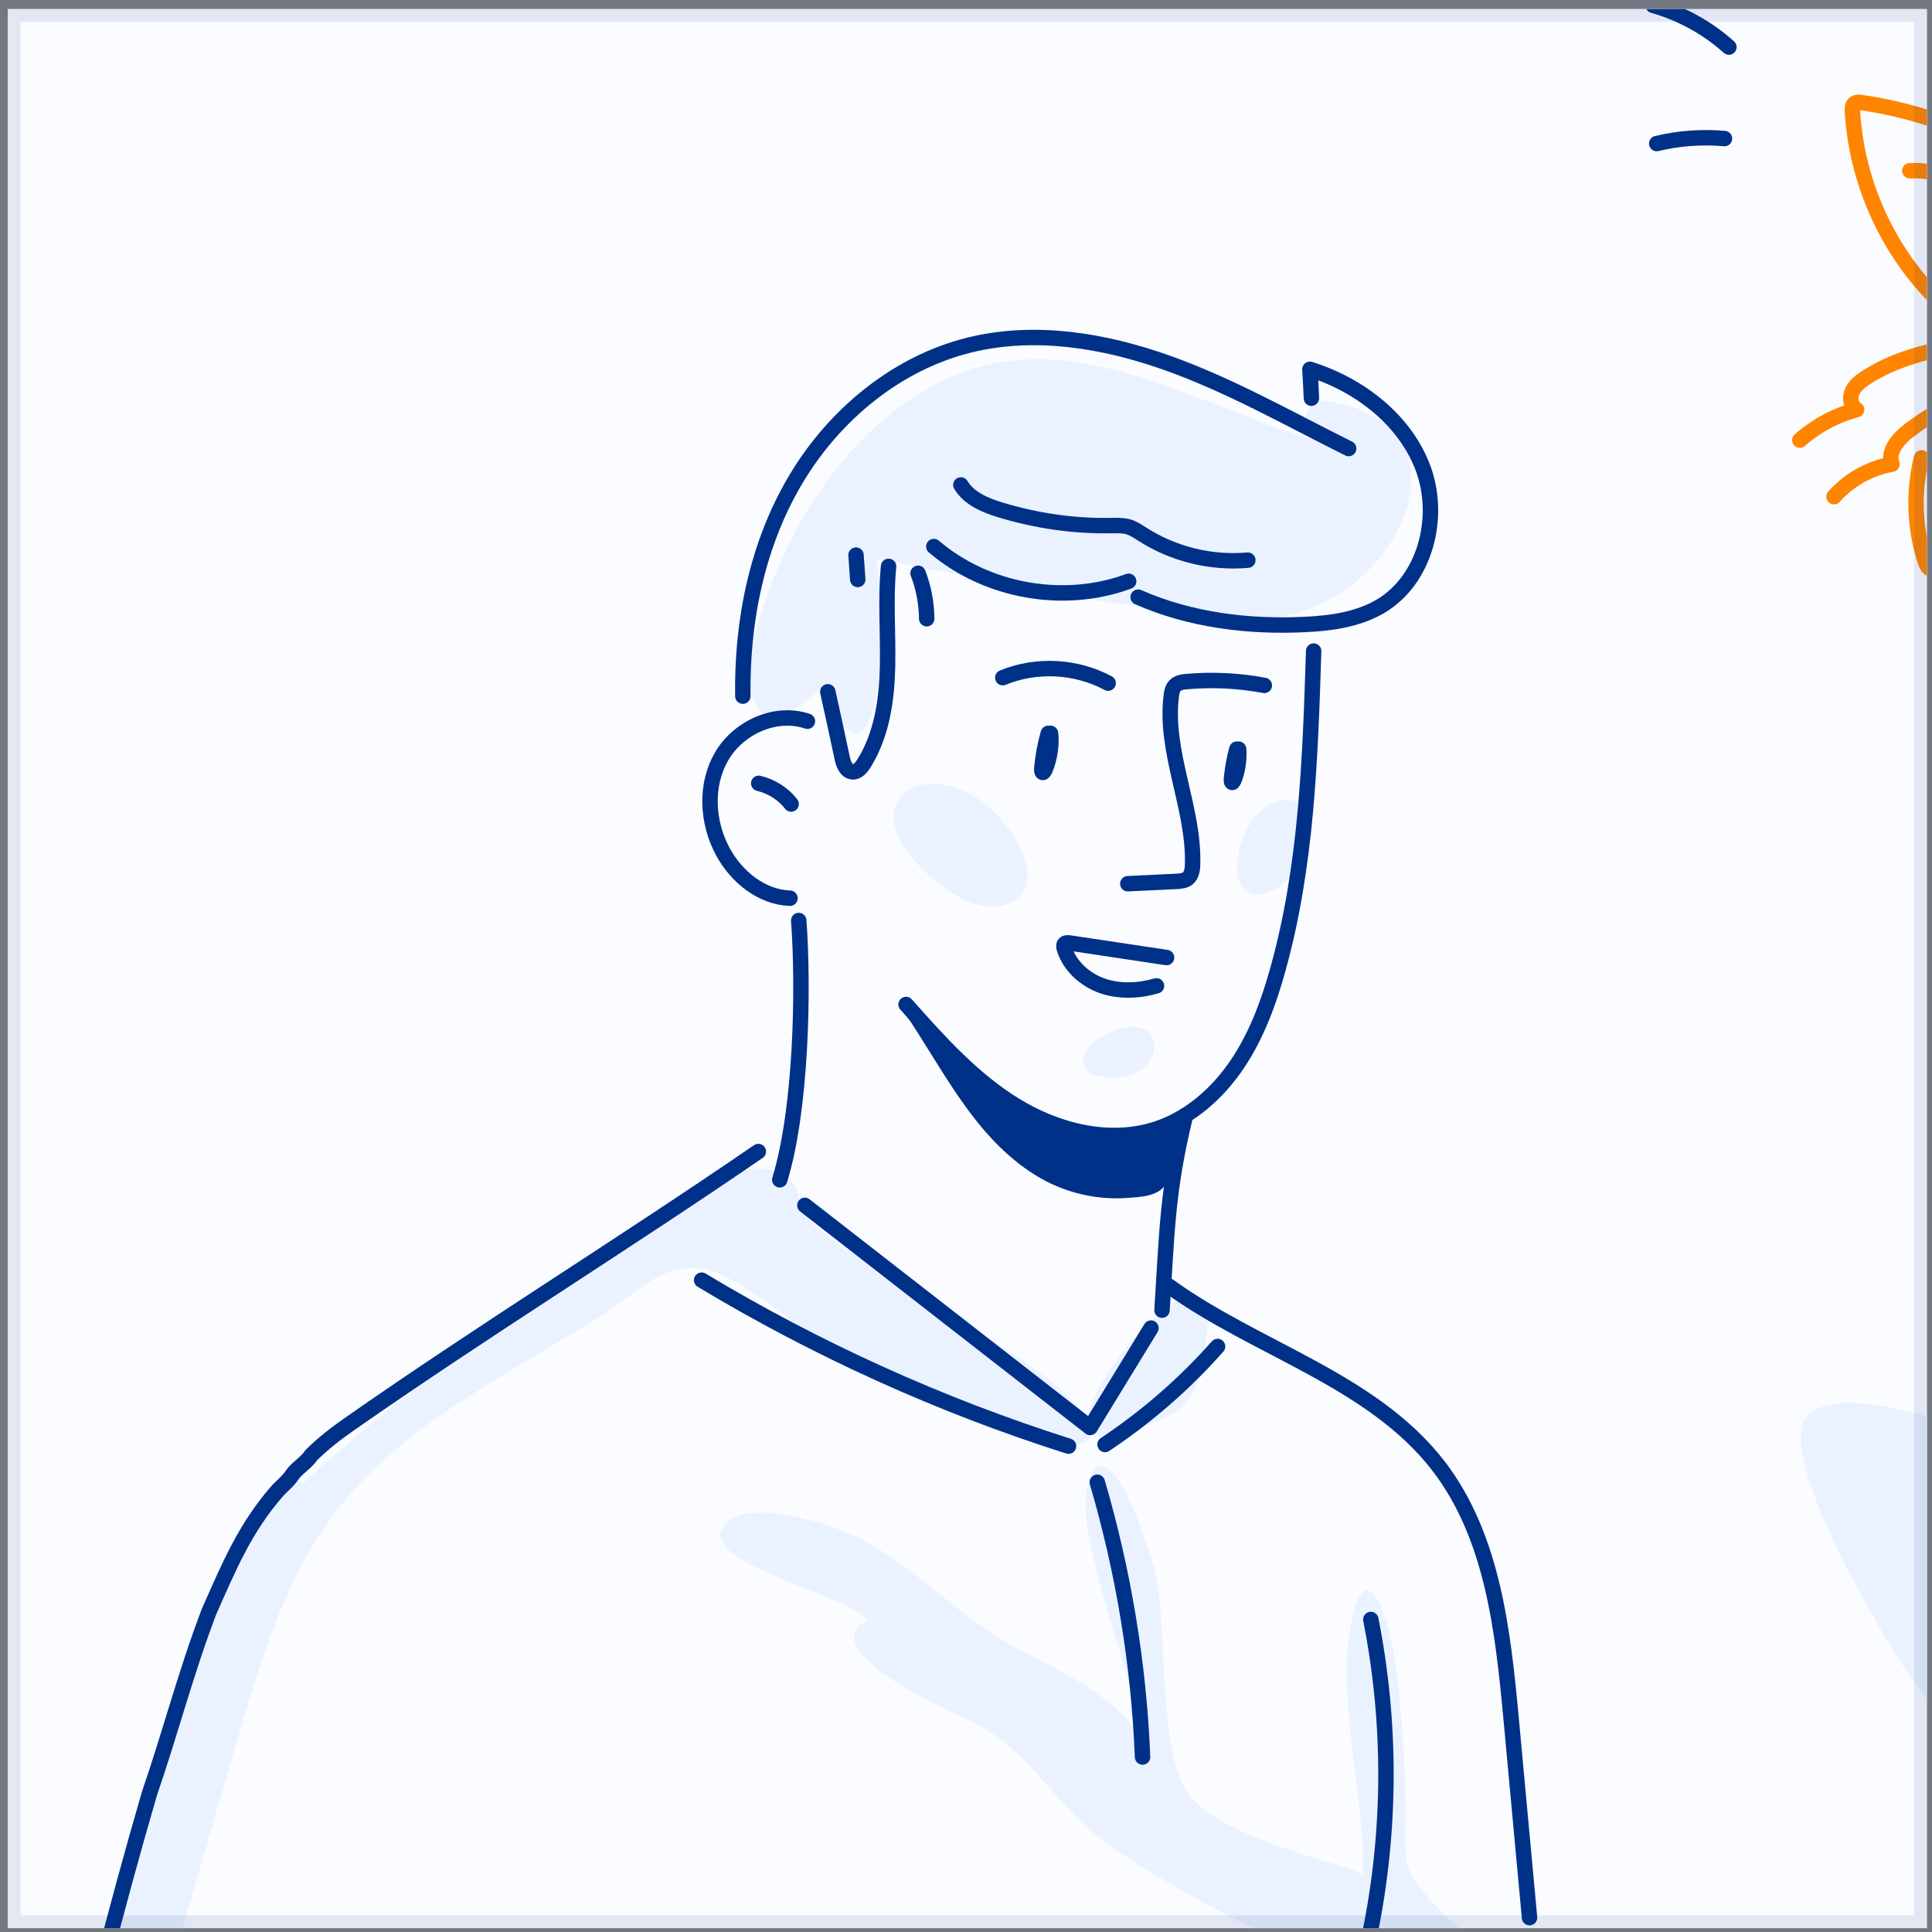 <svg width="200" height="200" viewBox="0 0 200 200" fill="none" xmlns="http://www.w3.org/2000/svg">
<rect x="0" y="0" width="200" height="200" fill="#808080" stroke="none"/>
<g clip-path="url(#clip0_3_17721)">
<path d="M0.806 0.94H199.47V199.604H0.806V0.94Z" fill="#FBFCFF"/>
<g clip-path="url(#clip1_3_17721)">
<path d="M518.98 -173.529L-152.128 -39.37L-51.51 463.961L619.599 329.803L518.98 -173.529Z" fill="#FBFCFF"/>
<path d="M94.714 89.139C102.807 98.316 110.918 92.693 103.295 84.469C97.207 77.87 88.366 81.94 94.714 89.139Z" fill="#EBF2FF"/>
<path d="M131.502 92.324C134.688 91.152 138.639 82.871 133.069 82.821C128.058 82.776 125.632 94.498 131.502 92.324Z" fill="#EBF2FF"/>
<path d="M115.957 106.504C111.734 107.721 110.127 111.788 115.688 111.56C120.489 111.368 120.95 105.064 115.957 106.504Z" fill="#EBF2FF"/>
<path d="M200.422 252.516C183.636 250.94 166.231 256.746 153.717 268.041C146.406 274.644 145.824 270.805 137.105 266.058C128.775 261.511 120.378 257.095 111.949 252.754C101.418 247.322 44.892 212.093 35.804 232.498C29.606 246.416 64.794 247.757 72.614 250.451C80.412 253.15 87.924 256.627 95.211 260.497C100.392 263.254 113.357 268.176 116.721 273.25C120.094 278.369 117.372 294.895 117.166 301.195C117.058 304.845 113.464 323.291 116.466 325.971C120.738 329.77 121.272 307.655 121.389 305.096C121.81 295.45 121.762 285.782 121.235 276.163C128.532 280.893 138.736 290.508 147.053 292.777C156.824 295.454 160.466 286.792 154.49 278.193C164.095 281.903 177.463 283.139 186.613 277.471C190.022 275.324 206.94 253.121 200.422 252.516Z" fill="#EBF2FF"/>
<path d="M215.152 152.328C210.396 150.533 191.012 141.776 186.998 146.719C183.749 150.719 194.964 169.578 197.563 173.269C213.493 195.931 232.519 158.906 215.152 152.328Z" fill="#EBF2FF"/>
<path d="M24.432 180.613C27.26 171.021 29.919 161.626 36.764 154.092C44.013 146.129 54.12 141.526 62.961 135.711C66.885 133.112 68.536 130.898 72.652 131.354C76.719 131.798 84.566 139.279 88.471 141.36C91.334 142.881 114.128 153.795 112.863 147.813C113.896 149.84 117.551 147.993 119.149 147.371C124.12 145.47 124.03 143.045 124.657 139.895C127.566 125.123 111.772 143.053 112.693 147.312C109.987 141.921 97.898 136.381 93.089 132.922C90.181 130.828 86.186 128.765 83.636 126.134C82.2 124.653 83.265 122.998 81.194 121.714C74.353 117.521 60.76 132.033 54.022 136.149C45.445 141.423 38.895 146.71 31.534 153.416C31.396 153.537 29.217 152.53 28.125 153.702C25.306 156.708 23.606 162.748 22.012 166.417C14.53 183.569 10.789 200.928 9.167 218.654C7.466 237.489 1.16 256.221 -0.756 275.262C-1.719 284.993 -3.429 294.361 -5.188 303.949C-7.686 317.523 -1.538 307.895 0.082 300.755C4.397 281.839 4.475 262.096 8.177 243.023C12.33 221.907 18.363 201.228 24.432 180.613ZM76.518 126.487C76.518 126.487 76.545 126.505 76.572 126.523C76.549 126.527 76.527 126.532 76.518 126.487Z" fill="#EBF2FF"/>
<path d="M137.371 41.505C134.946 41.129 134.44 44.418 136.091 45.577C120.455 40.792 106.846 30.671 91.66 43.269C84.953 48.82 79.959 57.938 77.995 66.38C76.571 72.527 78.821 77.73 85.22 70.868C90.909 85.946 92.267 63.527 90.692 57.862C103.707 60.239 116.247 63.269 129.607 63.995C143.574 64.739 154.417 44.147 137.371 41.505ZM90.715 57.625C90.697 57.652 90.675 57.657 90.679 57.679C90.661 57.473 90.795 57.563 90.715 57.625Z" fill="#EBF2FF"/>
<path d="M161.154 210.977C158.824 203.859 153.388 202.27 148.825 197.482C144.553 192.986 145.676 193.133 145.488 185.796C145.377 181.631 145.082 177.479 144.626 173.336C144.045 167.985 141.272 159.35 139.692 169.018C138.51 176.257 141.323 186.489 141.103 194.001C136.482 192.18 125.315 189.852 122.644 185.105C119.795 180.045 120.991 168.22 119.421 162.113C119.076 160.739 114.783 147.058 112.652 153.509C110.952 158.618 117.532 173.727 117.992 179.637C114.011 174.268 108.969 172.903 103.676 169.704C97.561 165.994 93.27 160.594 86.255 158.088C84.202 157.358 75.93 154.848 74.668 158.543C73.5 162.01 87.087 164.924 89.87 167.671C84.111 170.521 97.215 176.718 99.094 177.506C106.928 180.732 108.667 186.992 115.986 191.833C123.762 196.979 132.687 201.011 140.901 205.441C141.384 205.647 163.462 217.983 161.154 210.977Z" fill="#EBF2FF"/>
<path d="M83.584 74.662C80.313 73.548 76.452 75.297 74.72 78.272C72.966 81.252 73.189 85.162 74.84 88.182C76.24 90.764 78.826 92.876 81.779 92.983" stroke="#003188" stroke-width="1.597" stroke-miterlimit="10" stroke-linecap="round" stroke-linejoin="round"/>
<path d="M78.541 81.09C79.861 81.408 81.083 82.164 81.901 83.233" stroke="#003188" stroke-width="1.597" stroke-miterlimit="10" stroke-linecap="round" stroke-linejoin="round"/>
<path d="M85.694 71.612C86.195 73.884 86.701 76.18 87.179 78.457C87.304 79.083 87.595 79.839 88.235 79.898C88.758 79.956 89.17 79.455 89.452 79.003C91.282 76.055 91.801 72.484 91.878 69.026C91.954 65.568 91.65 62.069 91.986 58.629" stroke="#003188" stroke-width="1.597" stroke-miterlimit="10" stroke-linecap="round" stroke-linejoin="round"/>
<path d="M95.038 59.344C95.615 60.834 95.915 62.449 95.933 64.05" stroke="#003188" stroke-width="1.597" stroke-miterlimit="10" stroke-linecap="round" stroke-linejoin="round"/>
<path d="M96.67 56.575C102.115 61.233 110.123 62.657 116.839 60.174" stroke="#003188" stroke-width="1.597" stroke-miterlimit="10" stroke-linecap="round" stroke-linejoin="round"/>
<path d="M117.819 61.816C123.201 64.184 129.214 64.936 135.088 64.646C137.808 64.521 140.591 64.127 142.922 62.754C147.557 59.989 149.182 53.569 147.335 48.518C145.465 43.471 140.736 39.833 135.6 38.231C135.658 39.22 135.721 40.231 135.757 41.224" stroke="#003188" stroke-width="1.597" stroke-miterlimit="10" stroke-linecap="round" stroke-linejoin="round"/>
<path d="M139.613 46.433C133.412 43.345 127.346 39.882 120.809 37.559C114.273 35.237 107.128 34.059 100.386 35.71C92.825 37.57 86.359 42.934 82.372 49.64C78.385 56.346 76.783 64.274 76.898 72.067" stroke="#003188" stroke-width="1.597" stroke-miterlimit="10" stroke-linecap="round" stroke-linejoin="round"/>
<path d="M99.468 50.2C100.309 51.614 101.982 52.303 103.544 52.782C107.284 53.919 111.19 54.487 115.082 54.407C115.664 54.407 116.286 54.376 116.831 54.546C117.35 54.698 117.811 55.025 118.263 55.307C121.466 57.365 125.381 58.327 129.175 57.988" stroke="#003188" stroke-width="1.597" stroke-miterlimit="10" stroke-linecap="round" stroke-linejoin="round"/>
<path d="M88.614 57.464C88.668 58.314 88.744 59.159 88.793 59.987" stroke="#003188" stroke-width="1.597" stroke-miterlimit="10" stroke-linecap="round" stroke-linejoin="round"/>
<path d="M103.806 70.153C107.287 68.713 111.403 68.937 114.714 70.718" stroke="#003188" stroke-width="1.597" stroke-miterlimit="10" stroke-linecap="round" stroke-linejoin="round"/>
<path d="M130.883 70.953C128.248 70.456 125.546 70.321 122.87 70.554C122.414 70.598 121.935 70.648 121.631 70.988C121.381 71.247 121.295 71.636 121.255 72.017C120.512 77.842 123.607 83.551 123.459 89.443C123.45 89.98 123.365 90.602 122.945 90.942C122.622 91.192 122.184 91.21 121.795 91.241C120.113 91.322 118.43 91.402 116.748 91.482" stroke="#003188" stroke-width="1.597" stroke-miterlimit="10" stroke-linecap="round" stroke-linejoin="round"/>
<path d="M120.763 99.125C117.43 98.628 114.07 98.113 110.737 97.617C110.545 97.585 110.335 97.581 110.218 97.697C110.084 97.84 110.124 98.041 110.182 98.216C110.755 100.032 112.312 101.419 114.115 102.059C115.913 102.677 117.895 102.583 119.721 102.055" stroke="#003188" stroke-width="1.597" stroke-miterlimit="10" stroke-linecap="round" stroke-linejoin="round"/>
<path d="M135.988 67.397C135.638 78.448 135.27 89.641 132.303 100.285C131.345 103.756 130.096 107.17 128.087 110.154C126.078 113.138 123.255 115.656 119.859 116.824C114.978 118.474 109.497 117.127 105.095 114.424C100.693 111.722 97.217 107.834 93.795 103.981" stroke="#003188" stroke-width="1.597" stroke-miterlimit="10" stroke-linecap="round" stroke-linejoin="round"/>
<path d="M82.684 95.291C83.207 102.329 82.968 114.753 80.722 122.135" stroke="#003188" stroke-width="1.597" stroke-miterlimit="10" stroke-linecap="round" stroke-linejoin="round"/>
<path d="M122.727 115.459C120.811 123.333 120.815 127.543 120.291 135.627" stroke="#003188" stroke-width="1.597" stroke-miterlimit="10" stroke-linecap="round" stroke-linejoin="round"/>
<path d="M83.319 124.779C93.156 132.444 103.016 140.104 112.854 147.769C114.962 144.347 117.042 140.907 119.15 137.484" stroke="#003188" stroke-width="1.597" stroke-miterlimit="10" stroke-linecap="round" stroke-linejoin="round"/>
<path d="M72.631 132.521C84.558 139.699 97.349 145.494 110.614 149.705" stroke="#003188" stroke-width="1.597" stroke-miterlimit="10" stroke-linecap="round" stroke-linejoin="round"/>
<path d="M114.392 149.533C118.683 146.675 122.629 143.257 126.043 139.387" stroke="#003188" stroke-width="1.597" stroke-miterlimit="10" stroke-linecap="round" stroke-linejoin="round"/>
<path d="M78.506 119.205C64.493 128.822 50.18 137.639 36.278 147.351C34.766 148.398 33.477 149.4 32.233 150.626C31.66 151.485 30.77 151.918 30.193 152.755C29.817 153.319 29.374 153.663 28.775 154.272C25.343 158.168 23.687 162.221 21.633 166.843C19.194 173.263 17.672 179.267 15.479 185.637C11.962 197.717 9.048 209.21 6.296 221.393C1.829 242.339 -1.081 262.463 -2.712 284.099C-3.196 292.85 -3.277 301.055 -6.324 309.319C-6.602 310.374 -7.179 311.211 -7.184 312.235" stroke="#003188" stroke-width="1.597" stroke-miterlimit="10" stroke-linecap="round" stroke-linejoin="round"/>
<path d="M121.003 133.135C130.138 139.73 142.043 142.841 148.923 151.771C154.524 159.073 155.579 168.773 156.433 177.931C157.058 184.786 157.711 191.658 158.337 198.512" stroke="#003188" stroke-width="1.597" stroke-miterlimit="10" stroke-linecap="round" stroke-linejoin="round"/>
<path d="M141.907 167.646C144.018 178.321 143.999 189.399 141.828 200.069" stroke="#003188" stroke-width="1.597" stroke-miterlimit="10" stroke-linecap="round" stroke-linejoin="round"/>
<path d="M113.591 153.439C116.302 162.691 117.889 172.261 118.277 181.885" stroke="#003188" stroke-width="1.597" stroke-miterlimit="10" stroke-linecap="round" stroke-linejoin="round"/>
<path d="M222.821 156.937C217.933 184.273 212.369 211.487 206.148 238.554C204.38 246.236 202.532 253.98 198.979 260.995C195.43 268.032 189.971 274.358 182.728 277.458C175.591 280.513 167.355 280.159 159.906 278.042C152.457 275.925 145.563 272.162 138.731 268.479C114.327 255.328 89.565 242.83 64.507 230.949C61.268 229.41 57.935 227.866 54.387 227.575C50.128 227.217 45.493 228.585 41.775 226.513" stroke="#003188" stroke-width="1.597" stroke-miterlimit="10" stroke-linecap="round" stroke-linejoin="round"/>
<path d="M171.133 0.558C174.019 1.377 176.735 2.858 178.976 4.876" stroke="#003188" stroke-width="1.597" stroke-miterlimit="10" stroke-linecap="round" stroke-linejoin="round"/>
<path d="M171.501 14.861C173.787 14.311 176.172 14.137 178.516 14.343" stroke="#003188" stroke-width="1.597" stroke-miterlimit="10" stroke-linecap="round" stroke-linejoin="round"/>
<path d="M108.518 75.913C108.187 77.049 107.967 78.28 107.855 79.465C107.828 79.68 107.828 79.913 107.931 79.962C108.007 79.993 108.115 79.832 108.195 79.653C108.67 78.535 108.889 77.072 108.75 75.913" stroke="#003188" stroke-width="1.597" stroke-miterlimit="10" stroke-linecap="round" stroke-linejoin="round"/>
<path d="M128.037 77.547C127.768 78.532 127.58 79.57 127.482 80.59C127.468 80.755 127.464 80.965 127.54 80.997C127.616 81.028 127.679 80.876 127.746 80.746C128.135 79.784 128.305 78.541 128.225 77.556" stroke="#003188" stroke-width="1.597" stroke-miterlimit="10" stroke-linecap="round" stroke-linejoin="round"/>
<path d="M121.066 116.583C112.713 118.439 103.689 115.194 98.393 108.483C98.142 108.161 97.775 108.187 97.511 108.38C96.55 106.827 95.588 105.275 94.568 103.78C94.076 103.064 93.047 103.968 93.539 104.684C97.614 110.639 100.817 117.699 107.192 121.659C110.033 123.418 113.388 124.259 116.735 124.009C118.064 123.906 119.938 123.857 120.681 122.569C121.025 121.965 121.115 121.249 121.236 120.573C121.46 119.482 121.661 118.395 121.88 117.281C121.957 116.847 121.464 116.48 121.066 116.583Z" fill="#003188"/>
<path d="M210.351 17.423C205.081 13.87 199.005 11.525 192.706 10.621C192.442 10.581 192.133 10.549 191.941 10.751C191.744 10.93 191.757 11.229 191.762 11.484C192.168 18.638 195.241 25.631 200.265 30.746" stroke="#FF8500" stroke-width="1.597" stroke-miterlimit="10" stroke-linecap="round" stroke-linejoin="round"/>
<path d="M197.699 17.673C200.924 17.517 204.204 19.025 206.181 21.584" stroke="#FF8500" stroke-width="1.597" stroke-miterlimit="10" stroke-linecap="round" stroke-linejoin="round"/>
<path d="M200.353 18.958C200.536 21.154 201.377 23.266 202.724 24.998C203.341 24.246 203.954 23.472 204.571 22.721" stroke="#FF8500" stroke-width="1.597" stroke-miterlimit="10" stroke-linecap="round" stroke-linejoin="round"/>
<path d="M214.02 34.487C211.604 34.738 209.188 34.988 206.776 35.261C202.069 35.806 197.184 36.504 193.206 39.067C192.607 39.443 192.025 39.908 191.734 40.548C191.443 41.187 191.595 42.064 192.199 42.409C190.034 42.981 187.998 44.086 186.316 45.562" stroke="#FF8500" stroke-width="1.597" stroke-miterlimit="10" stroke-linecap="round" stroke-linejoin="round"/>
<path d="M210.775 38.975C206.037 39.712 201.487 41.622 197.67 44.526C196.538 45.38 195.343 46.736 195.862 48.051C193.572 48.462 191.415 49.661 189.858 51.415" stroke="#FF8500" stroke-width="1.597" stroke-miterlimit="10" stroke-linecap="round" stroke-linejoin="round"/>
<path d="M198.918 47.394C198.041 50.919 198.17 54.709 199.329 58.176C199.454 58.57 199.731 59.026 200.138 58.968C200.429 58.91 200.577 58.601 200.689 58.346C201.329 56.659 201.642 54.852 201.606 53.044C202.268 57.751 203.037 62.762 206.151 66.35" stroke="#FF8500" stroke-width="1.597" stroke-miterlimit="10" stroke-linecap="round" stroke-linejoin="round"/>
</g>
</g>
<path d="M0.806 0.94V-0.384H-0.518V0.94H0.806ZM199.47 0.94H200.794V-0.384H199.47V0.94ZM199.47 199.604V200.928H200.794V199.604H199.47ZM0.806 199.604H-0.518V200.928H0.806V199.604ZM0.806 2.265H199.47V-0.384H0.806V2.265ZM198.145 0.94V199.604H200.794V0.94H198.145ZM199.47 198.279H0.806V200.928H199.47V198.279ZM2.131 199.604V0.94H-0.518V199.604H2.131Z" fill="#003188" fill-opacity="0.1"/>
<defs>
<clipPath id="clip0_3_17721">
<path d="M0.806 0.94H199.47V199.604H0.806V0.94Z" fill="white"/>
</clipPath>
<clipPath id="clip1_3_17721">
<rect width="684.387" height="513.29" fill="white" transform="translate(-152.128 -39.37) rotate(-11.305)"/>
</clipPath>
</defs>
</svg>
